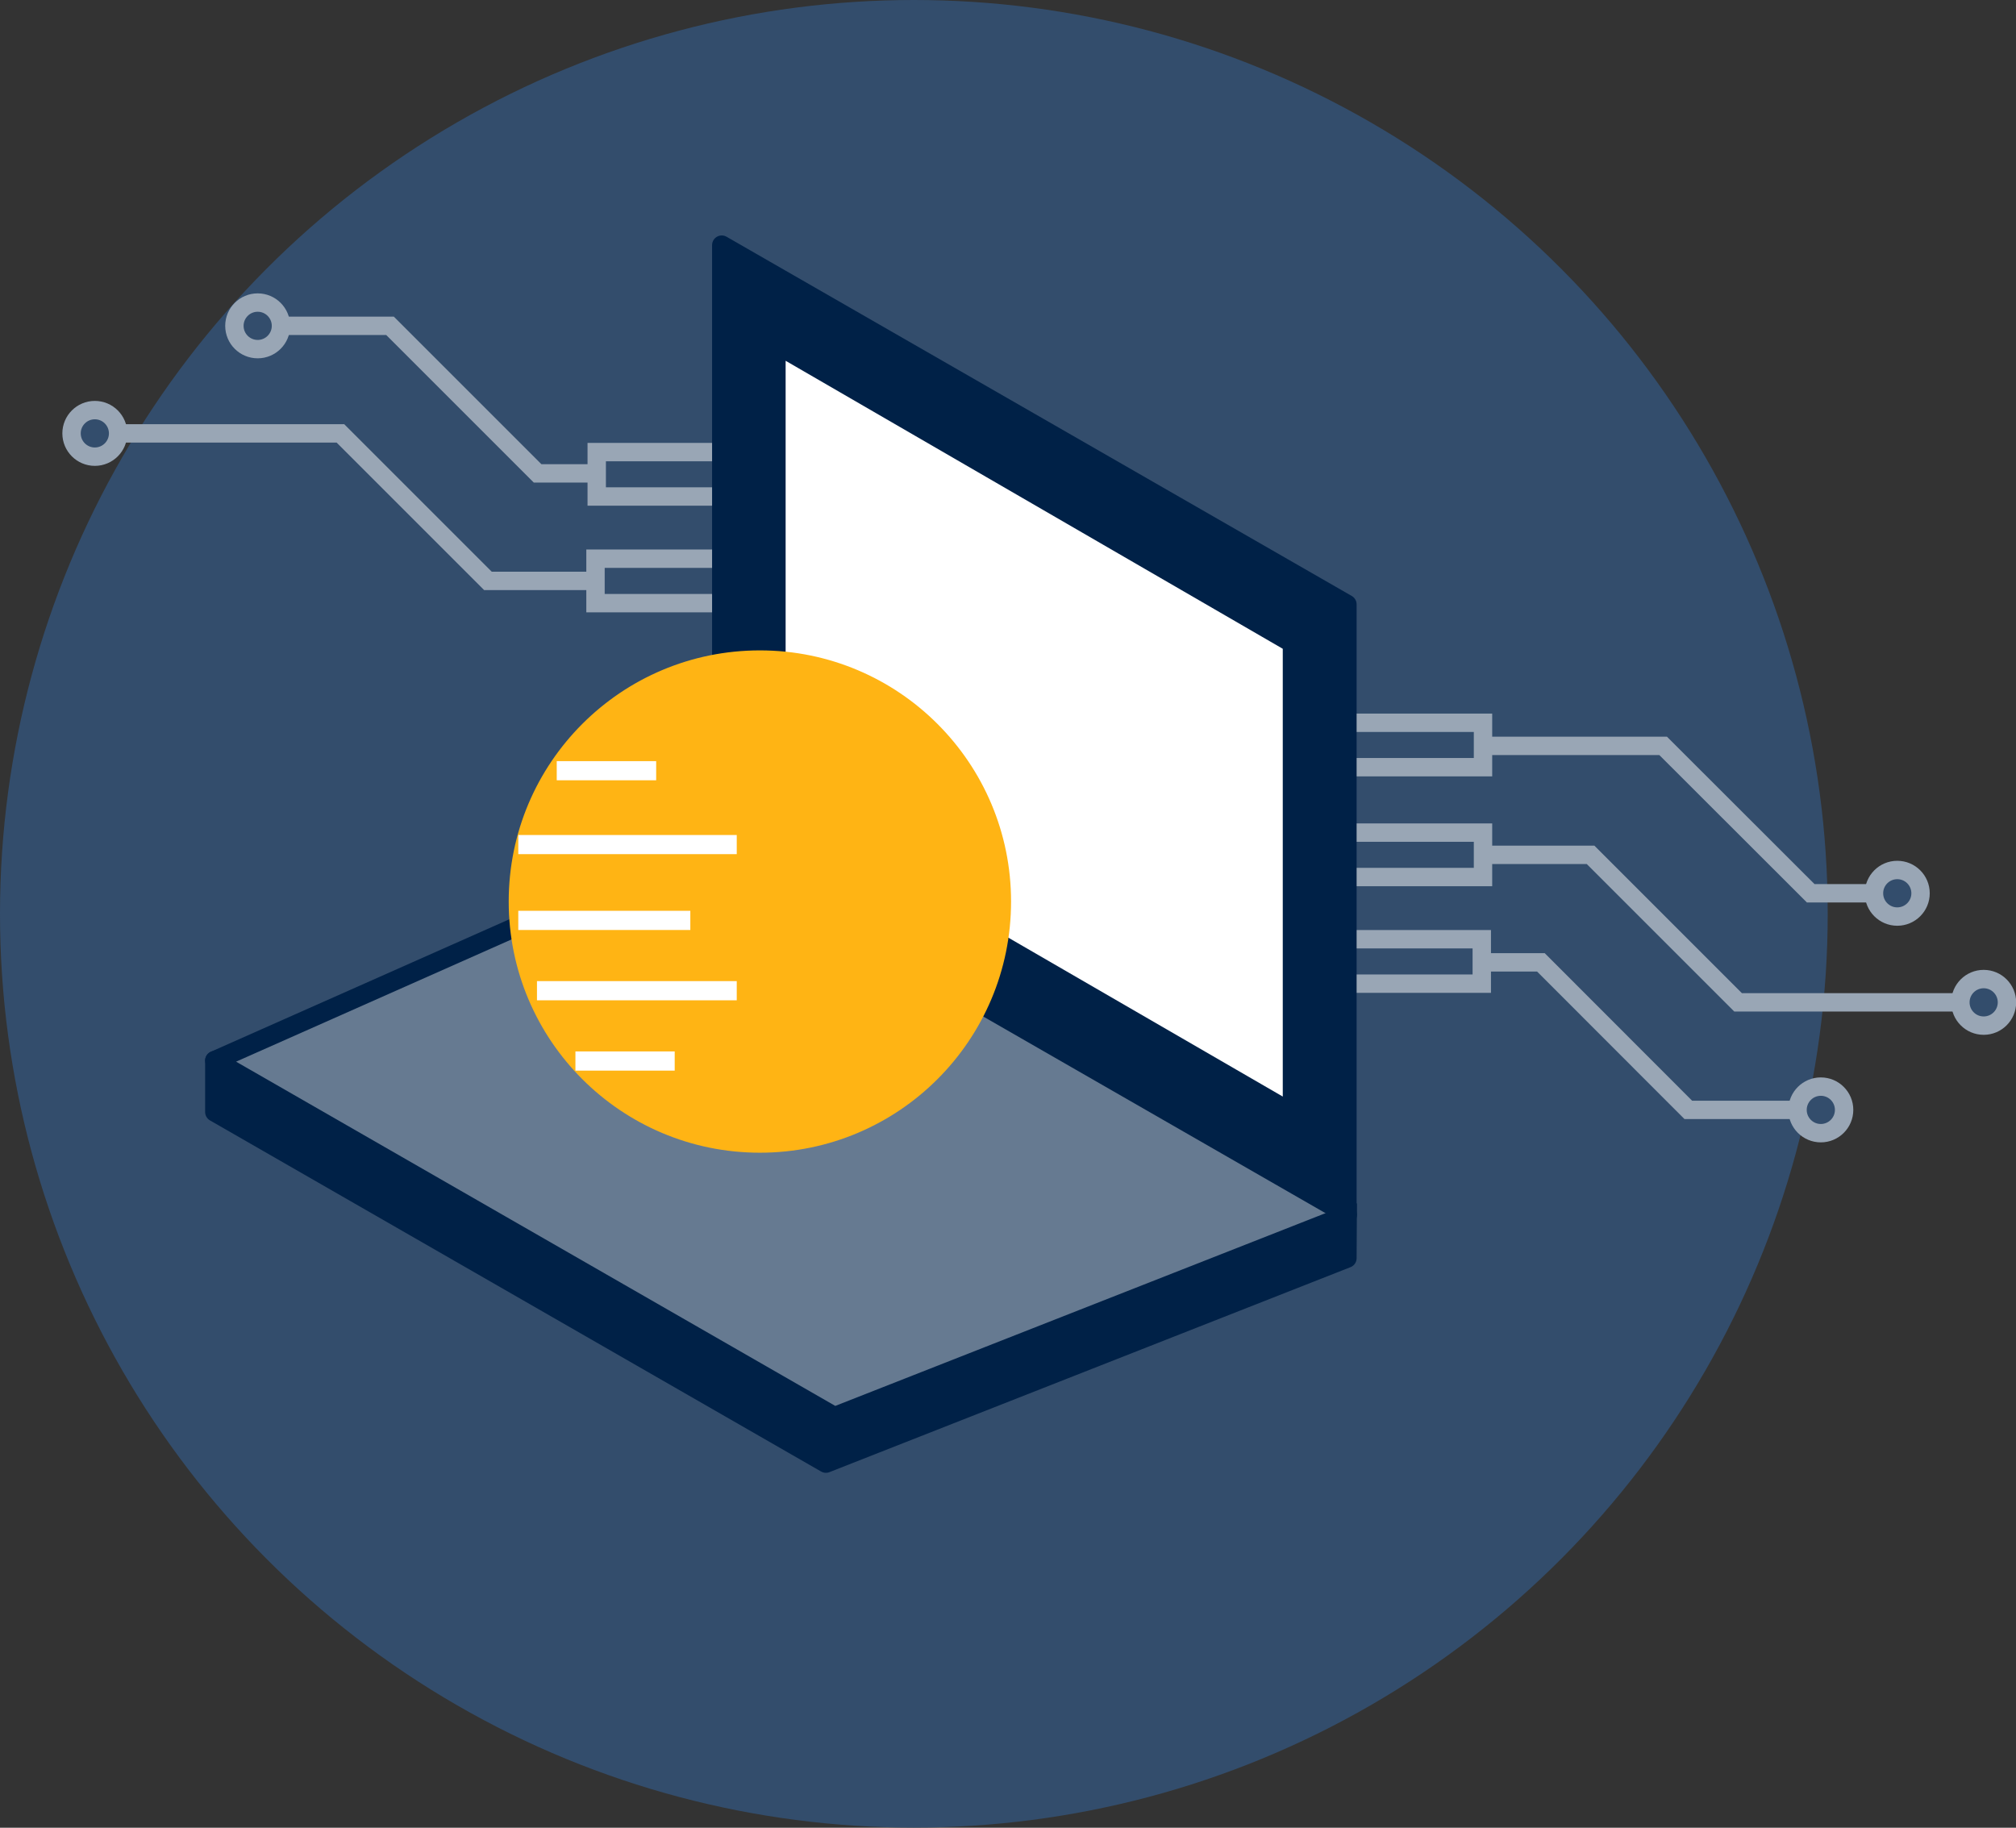 <svg xmlns="http://www.w3.org/2000/svg" viewBox="0 0 131.59 119.31"><rect x="0" y="0" width="131.59" height="119.31" fill="#333333" stroke="none"/><defs><style>.cls-1,.cls-3{fill:#334d6c;}.cls-2{fill:none;}.cls-2,.cls-3{stroke:#99a6b5;stroke-miterlimit:10;stroke-width:1.2px;}.cls-4,.cls-7{fill:#002147;}.cls-4,.cls-5{stroke:#002147;stroke-width:1.26px;}.cls-4,.cls-5,.cls-8,.cls-9{stroke-linejoin:round;}.cls-5{fill:#667a91;}.cls-6{fill:#fff;}.cls-8,.cls-9{fill:#ffb414;stroke-width:1.25px;}.cls-8{stroke:#ffb414;}.cls-9{stroke:#fff;}</style></defs><g id="Layer_2" data-name="Layer 2"><g id="Board_5" data-name="Board 5"><g id="Trophy_icon" data-name="Trophy icon"><circle class="cls-1" cx="59.65" cy="59.65" r="59.65"/><polyline class="cls-2" points="124.68 58.31 118.19 58.31 108.56 48.69 86.06 48.69"/><rect class="cls-3" x="85.02" y="47.18" width="11.78" height="2.9"/><circle class="cls-3" cx="123.84" cy="58.31" r="1.52"/><polyline class="cls-2" points="119.69 72.45 110.2 72.45 100.58 62.82 78.07 62.82"/><rect class="cls-3" x="84.94" y="61.31" width="11.78" height="2.9"/><circle class="cls-3" cx="118.85" cy="72.45" r="1.52"/><polyline class="cls-2" points="130.32 65.43 113.45 65.43 103.82 55.8 81.32 55.8"/><circle class="cls-3" cx="129.48" cy="65.43" r="1.52"/><rect class="cls-3" x="85.02" y="54.35" width="11.78" height="2.9"/><polyline class="cls-2" points="15.98 21.27 25.46 21.27 35.09 30.9 57.59 30.9"/><rect class="cls-3" x="38.94" y="29.51" width="11.78" height="2.9" transform="translate(89.67 61.92) rotate(180)"/><circle class="cls-3" cx="16.82" cy="21.27" r="1.52"/><polyline class="cls-2" points="5.35 28.29 22.22 28.29 31.85 37.92 54.35 37.92"/><circle class="cls-3" cx="6.19" cy="28.29" r="1.52"/><rect class="cls-3" x="38.87" y="36.47" width="11.78" height="2.9" transform="translate(89.52 75.84) rotate(180)"/><polyline class="cls-4" points="50.98 53.65 48.66 58.5 14.02 69.23 14.02 72.59 53.91 95.51 87.92 82.13 87.94 78.55"/><polygon class="cls-5" points="54.47 92.47 87.94 79.31 81.11 39.45 14.02 69.23 54.47 92.47"/><polygon class="cls-4" points="47.11 55.82 87.92 79.27 87.92 39.45 47.11 16 47.11 55.82"/><polygon class="cls-6" points="50.58 53.19 50.58 22.35 84.42 41.95 84.42 72.78 50.58 53.19"/><path class="cls-7" d="M51.28,23.55l32.45,18.8V71.58L51.28,52.79V23.55m-1.39-2.4V53.58L85.12,74V41.55L49.89,21.15Z"/><circle class="cls-8" cx="49.6" cy="58.85" r="15.77"/><line class="cls-9" x1="36.34" y1="50.31" x2="42.83" y2="50.31"/><line class="cls-9" x1="37.56" y1="69.26" x2="44.04" y2="69.26"/><line class="cls-9" x1="33.83" y1="55.13" x2="48.09" y2="55.13"/><line class="cls-9" x1="35.05" y1="64.67" x2="48.09" y2="64.67"/><line class="cls-9" x1="33.83" y1="60.08" x2="45.06" y2="60.08"/><line class="cls-8" x1="62.86" y1="50.31" x2="54.29" y2="50.31"/><line class="cls-8" x1="61.57" y1="69.26" x2="53.07" y2="69.26"/><line class="cls-8" x1="64.93" y1="55.13" x2="57.03" y2="55.13"/><line class="cls-8" x1="64.26" y1="64.67" x2="55.85" y2="64.67"/><line class="cls-8" x1="65.57" y1="60.08" x2="52.06" y2="60.08"/></g></g></g></svg>